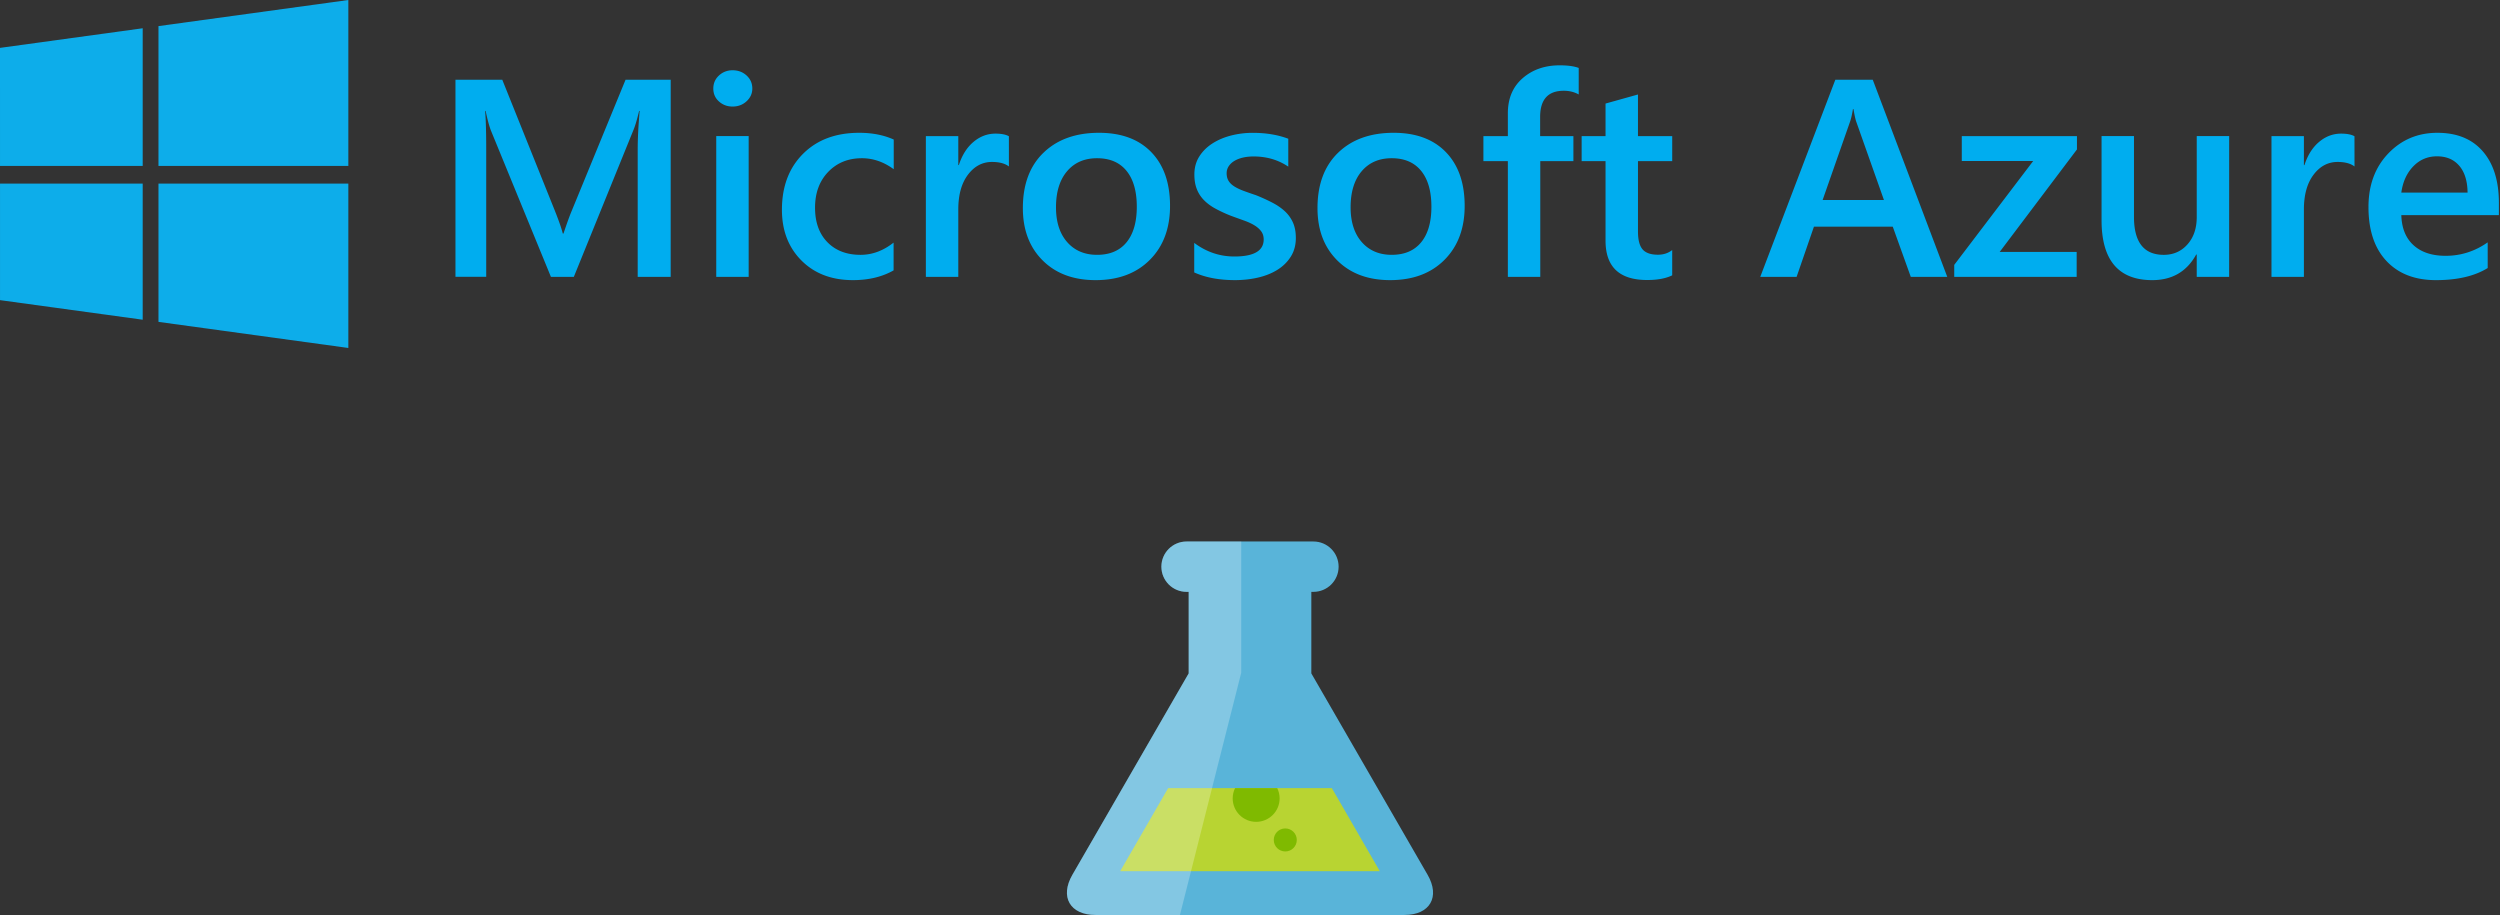 <?xml version="1.0" encoding="UTF-8" standalone="no"?>
<!-- Generator: Adobe Illustrator 17.0.1, SVG Export Plug-In . SVG Version: 6.00 Build 0)  -->

<svg
   xmlns:dc="http://purl.org/dc/elements/1.1/"
   xmlns:cc="http://creativecommons.org/ns#"
   xmlns:rdf="http://www.w3.org/1999/02/22-rdf-syntax-ns#"
   xmlns:svg="http://www.w3.org/2000/svg"
   xmlns="http://www.w3.org/2000/svg"
   xmlns:sodipodi="http://sodipodi.sourceforge.net/DTD/sodipodi-0.dtd"
   xmlns:inkscape="http://www.inkscape.org/namespaces/inkscape"
   version="1.1"
   id="Layer_1"
   x="0px"
   y="0px"
   viewBox="0 0 768.785 281.371"
   enable-background="new 0 0 50 50"
   xml:space="preserve"
   sodipodi:docname="microsoft-logos.svg"
   inkscape:version="0.92.2 (5c3e80d, 2017-08-06)"
   width="768.785"
   height="281.371"><rect x="0" y="0" width="768.785" height="281.371" fill="#333333" stroke="none"/><defs
     id="defs15" /><sodipodi:namedview
     pagecolor="#ffffff"
     bordercolor="#666666"
     inkscape:document-rotation="0"
     borderopacity="1"
     objecttolerance="10"
     gridtolerance="10"
     guidetolerance="10"
     inkscape:pageopacity="0"
     inkscape:pageshadow="2"
     inkscape:window-width="1917"
     inkscape:window-height="979"
     id="namedview13"
     showgrid="false"
     inkscape:zoom="1.0575"
     inkscape:cx="413.88462"
     inkscape:cy="230.27569"
     inkscape:window-x="0"
     inkscape:window-y="27"
     inkscape:window-maximized="0"
     inkscape:current-layer="Layer_1"
     fit-margin-top="0"
     fit-margin-left="0"
     fit-margin-right="0"
     fit-margin-bottom="0" /><g
     id="g4282"
     transform="matrix(2.297,0,0,2.297,328.095,166.516)"><path
       id="path2"
       d="M 48.288,44.623 32.72,17.659 V 6.743 h 0.281 c 1.862,0 3.372,-1.51 3.372,-3.372 C 36.373,1.509 34.863,0 33.001,0 H 16.016 c -1.862,0 -3.372,1.51 -3.372,3.372 0,1.862 1.51,3.372 3.372,3.372 h 0.281 V 17.659 L 0.729,44.623 C -0.979,47.58 0.418,50 3.833,50 h 41.351 c 3.414,0 4.811,-2.42 3.104,-5.377 z"
       inkscape:connector-curvature="0"
       style="fill:#59b4d9" /><polygon
       id="polygon4"
       points="7.127,44.143 41.889,44.143 35.466,33.017 13.551,33.017 "
       style="fill:#b8d432" /><path
       id="path6"
       d="m 25.334,37.532 c 1.735,0 3.141,-1.406 3.141,-3.141 0,-0.493 -0.117,-0.958 -0.32,-1.374 h -5.643 c -0.203,0.415 -0.32,0.88 -0.32,1.374 0.001,1.735 1.407,3.141 3.142,3.141 z"
       inkscape:connector-curvature="0"
       style="fill:#7fba00" /><circle
       id="circle8"
       r="1.541"
       cy="39.956"
       cx="29.232"
       style="fill:#7fba00" /><path
       id="path10"
       d="M 0.729,44.623 16.297,17.658 V 6.743 h -0.281 c -1.862,0 -3.372,-1.51 -3.372,-3.372 C 12.644,1.509 14.153,0 16.016,0 h 7.319 V 17.572 L 15.13,50 H 3.833 C 0.418,50 -0.979,47.58 0.729,44.623 Z"
       inkscape:connector-curvature="0"
       style="opacity:0.25;fill:#ffffff" /></g><g
     id="g850"
     transform="matrix(1.01,0,0,1.01,-0.505,-0.502)"><path
       id="path833"
       d="M 0.5,15.075 43.946,9.103 V 51.027 H 0.504 Z m 43.446,41.317 v 41.45 L 0.506,91.879 0.505,56.394 H 43.947 V 56.392 Z M 48.75,8.444 106.56,0.497 v 50.53 H 48.75 Z m 57.81,47.948 v 50.049 L 48.75,98.5 V 56.392 Z"
       inkscape:connector-curvature="0"
       style="fill:#0dadea" /><g
       id="g837"
       style="fill:#00adef"><path
         id="path835"
         d="M 204.703,84.786 H 194.66 V 45.955 c 0,-3.183 0.199,-7.07 0.596,-11.677 h -0.168 c -0.627,2.622 -1.18,4.504 -1.66,5.652 l -18.212,44.856 h -6.979 l -18.256,-44.52 c -0.51,-1.31 -1.05,-3.306 -1.616,-5.983 h -0.168 c 0.229,2.4 0.341,6.318 0.341,11.757 v 38.746 h -9.363 V 24.782 h 14.255 l 16.043,39.962 c 1.219,3.068 2.014,5.358 2.381,6.862 h 0.212 c 1.05,-3.153 1.9,-5.498 2.553,-7.032 l 16.342,-39.792 h 13.745 l -0.004,60.004 z M 223.555,32.94 c -1.616,0 -3.003,-0.514 -4.148,-1.547 -1.15,-1.032 -1.724,-2.345 -1.724,-3.934 0,-1.589 0.574,-2.915 1.724,-3.977 1.15,-1.058 2.532,-1.59 4.148,-1.59 1.672,0 3.094,0.532 4.256,1.59 1.162,1.062 1.746,2.383 1.746,3.977 0,1.504 -0.584,2.796 -1.746,3.87 -1.167,1.076 -2.584,1.611 -4.256,1.611 z m 4.891,51.846 h -9.869 v -42.85 h 9.87 v 42.85 z m 44.13,-1.967 c -3.487,1.98 -7.618,2.97 -12.384,2.97 -6.468,0 -11.688,-1.988 -15.66,-5.961 -3.97,-3.973 -5.958,-9.127 -5.958,-15.462 0,-7.058 2.135,-12.726 6.404,-17.01 4.27,-4.282 9.977,-6.424 17.128,-6.424 3.971,0 7.475,0.684 10.509,2.053 v 9.037 c -3.038,-2.23 -6.27,-3.348 -9.7,-3.348 -4.17,0 -7.588,1.39 -10.254,4.164 -2.666,2.775 -4.002,6.408 -4.002,10.899 0,4.436 1.253,7.937 3.764,10.503 2.51,2.567 5.88,3.85 10.107,3.85 3.547,0 6.891,-1.24 10.041,-3.722 z m 35.103,-31.634 c -1.193,-0.922 -2.908,-1.38 -5.15,-1.38 -2.922,0 -5.363,1.295 -7.32,3.891 -1.958,2.592 -2.938,6.123 -2.938,10.585 v 20.505 h -9.874 v -42.85 h 9.874 v 8.829 h 0.168 c 0.964,-3.013 2.446,-5.363 4.446,-7.05 2,-1.686 4.235,-2.532 6.702,-2.532 1.789,0 3.15,0.268 4.088,0.795 z m 26.383,34.604 c -6.723,0 -12.09,-2.001 -16.108,-6.004 -4.014,-4.002 -6.023,-9.31 -6.023,-15.92 0,-7.199 2.091,-12.82 6.278,-16.865 4.187,-4.045 9.821,-6.068 16.916,-6.068 6.81,0 12.112,1.968 15.914,5.902 3.803,3.935 5.7,9.386 5.7,16.359 0,6.837 -2.048,12.31 -6.149,16.422 -4.096,4.118 -9.605,6.174 -16.528,6.174 z m 0.467,-37.115 c -3.858,0 -6.909,1.326 -9.147,3.973 -2.243,2.651 -3.362,6.305 -3.362,10.962 0,4.491 1.136,8.027 3.405,10.606 2.268,2.579 5.306,3.87 9.108,3.87 3.89,0 6.875,-1.27 8.958,-3.806 2.082,-2.541 3.128,-6.153 3.128,-10.84 0,-4.712 -1.041,-8.353 -3.128,-10.92 -2.087,-2.562 -5.073,-3.845 -8.962,-3.845 z m 29.577,34.774 v -8.995 c 3.69,2.762 7.76,4.142 12.21,4.142 5.96,0 8.936,-1.729 8.936,-5.188 0,-0.977 -0.254,-1.805 -0.764,-2.49 -0.51,-0.684 -1.197,-1.291 -2.066,-1.818 -0.869,-0.527 -1.888,-1.003 -3.063,-1.423 -1.18,-0.421 -2.49,-0.893 -3.937,-1.424 a 41.822,41.822 0 0 1 -4.83,-2.218 c -1.435,-0.782 -2.623,-1.665 -3.574,-2.655 a 9.937,9.937 0 0 1 -2.147,-3.37 c -0.484,-1.253 -0.722,-2.72 -0.722,-4.393 0,-2.065 0.497,-3.884 1.49,-5.46 0.995,-1.577 2.325,-2.902 3.998,-3.973 1.676,-1.075 3.573,-1.882 5.703,-2.426 a 26.507,26.507 0 0 1 6.594,-0.816 c 4.027,0 7.63,0.599 10.807,1.797 v 8.494 c -3.064,-2.065 -6.581,-3.098 -10.552,-3.098 -1.249,0 -2.377,0.128 -3.383,0.374 -1.007,0.251 -1.867,0.6 -2.576,1.046 -0.708,0.446 -1.261,0.981 -1.659,1.61 a 3.793,3.793 0 0 0 -0.596,2.07 c 0,0.921 0.199,1.703 0.596,2.345 0.398,0.641 0.985,1.206 1.767,1.695 0.778,0.489 1.716,0.935 2.809,1.338 1.093,0.404 2.346,0.846 3.768,1.318 a 55.287,55.287 0 0 1 5.042,2.303 c 1.491,0.781 2.761,1.665 3.811,2.655 a 10.36,10.36 0 0 1 2.424,3.433 c 0.567,1.296 0.852,2.839 0.852,4.623 0,2.176 -0.51,4.07 -1.534,5.69 -1.02,1.619 -2.385,2.957 -4.083,4.015 -1.703,1.062 -3.669,1.848 -5.894,2.362 -2.23,0.519 -4.576,0.774 -7.043,0.774 -4.77,0.004 -8.897,-0.774 -12.384,-2.337 z m 59.659,2.341 c -6.723,0 -12.094,-2.001 -16.109,-6.004 -4.014,-4.002 -6.019,-9.31 -6.019,-15.92 0,-7.199 2.092,-12.82 6.279,-16.865 4.182,-4.045 9.821,-6.068 16.912,-6.068 6.81,0 12.111,1.968 15.914,5.902 3.802,3.935 5.703,9.386 5.703,16.359 0,6.837 -2.048,12.31 -6.148,16.422 -4.1,4.118 -9.614,6.174 -16.532,6.174 z m 0.467,-37.115 c -3.859,0 -6.91,1.326 -9.152,3.973 -2.243,2.651 -3.362,6.305 -3.362,10.962 0,4.491 1.137,8.027 3.405,10.606 2.269,2.579 5.306,3.87 9.109,3.87 3.884,0 6.87,-1.27 8.957,-3.806 2.087,-2.541 3.128,-6.153 3.128,-10.84 0,-4.712 -1.041,-8.353 -3.128,-10.92 -2.087,-2.562 -5.073,-3.845 -8.957,-3.845 z M 481.168,29.26 c -1.33,-0.752 -2.851,-1.13 -4.554,-1.13 -4.796,0 -7.19,2.664 -7.19,7.992 v 5.817 h 10.128 v 7.615 h -10.085 v 35.232 h -9.873 V 49.554 h -7.445 v -7.615 h 7.445 v -6.947 c 0,-4.52 1.504,-8.081 4.511,-10.69 3.007,-2.61 6.767,-3.914 11.278,-3.914 2.441,0 4.368,0.264 5.785,0.795 z m 28.467,55.067 c -1.927,0.948 -4.468,1.424 -7.618,1.424 -8.452,0 -12.678,-3.99 -12.678,-11.965 V 49.558 h -7.276 v -7.614 h 7.276 v -9.918 l 9.874,-2.761 v 12.679 h 10.426 v 7.614 H 499.213 V 70.98 c 0,2.537 0.466,4.351 1.404,5.439 0.938,1.088 2.497,1.632 4.68,1.632 1.672,0 3.12,-0.472 4.338,-1.424 z m 83.744,0.459 h -11.105 l -5.488,-15.275 h -23.998 l -5.276,15.275 h -11.066 l 22.849,-60.004 h 11.403 l 22.68,60.004 z m -19.276,-23.39 -8.465,-23.935 c -0.255,-0.782 -0.527,-2.035 -0.808,-3.765 h -0.168 c -0.255,1.59 -0.54,2.847 -0.852,3.765 l -8.382,23.935 z M 632.867,45.997 609.336,77.21 h 23.445 v 7.576 h -37.277 v -3.641 l 24.042,-31.634 h -21.743 v -7.576 h 35.064 z m 46.338,38.789 h -9.869 v -6.781 h -0.168 c -2.865,5.188 -7.32,7.784 -13.36,7.784 -10.298,0 -15.448,-6.08 -15.448,-18.245 V 41.935 h 9.873 v 24.606 c 0,7.7 3.02,11.549 9.066,11.549 2.92,0 5.323,-1.058 7.211,-3.178 1.888,-2.12 2.83,-4.895 2.83,-8.328 V 41.935 h 9.874 z m 38.171,-33.601 c -1.192,-0.922 -2.908,-1.38 -5.15,-1.38 -2.921,0 -5.363,1.295 -7.32,3.891 -1.957,2.592 -2.938,6.123 -2.938,10.585 v 20.505 h -9.87 v -42.85 h 9.87 v 8.829 h 0.168 c 0.964,-3.013 2.446,-5.363 4.446,-7.05 2.001,-1.686 4.235,-2.532 6.702,-2.532 1.785,0 3.15,0.268 4.083,0.795 l 0.01,9.207 z m 43.957,14.812 H 731.63 c 0.112,3.96 1.352,7.015 3.724,9.165 2.368,2.146 5.622,3.221 9.766,3.221 4.653,0 8.922,-1.368 12.807,-4.1 v 7.822 c -3.97,2.456 -9.22,3.684 -15.745,3.684 -6.413,0 -11.438,-1.946 -15.085,-5.838 -3.647,-3.892 -5.466,-9.365 -5.466,-16.422 0,-6.667 2.005,-12.102 6.024,-16.3 4.014,-4.198 9,-6.297 14.959,-6.297 5.958,0 10.564,1.883 13.827,5.647 3.262,3.765 4.895,8.995 4.895,15.692 l -0.004,3.726 z m -9.532,-6.862 c -0.043,-3.488 -0.864,-6.2 -2.51,-8.137 -1.647,-1.937 -3.915,-2.906 -6.81,-2.906 -2.835,0 -5.242,1.02 -7.212,3.055 -1.97,2.035 -3.184,4.7 -3.638,7.992 h 20.17 z"
         inkscape:connector-curvature="0" /></g></g></svg>